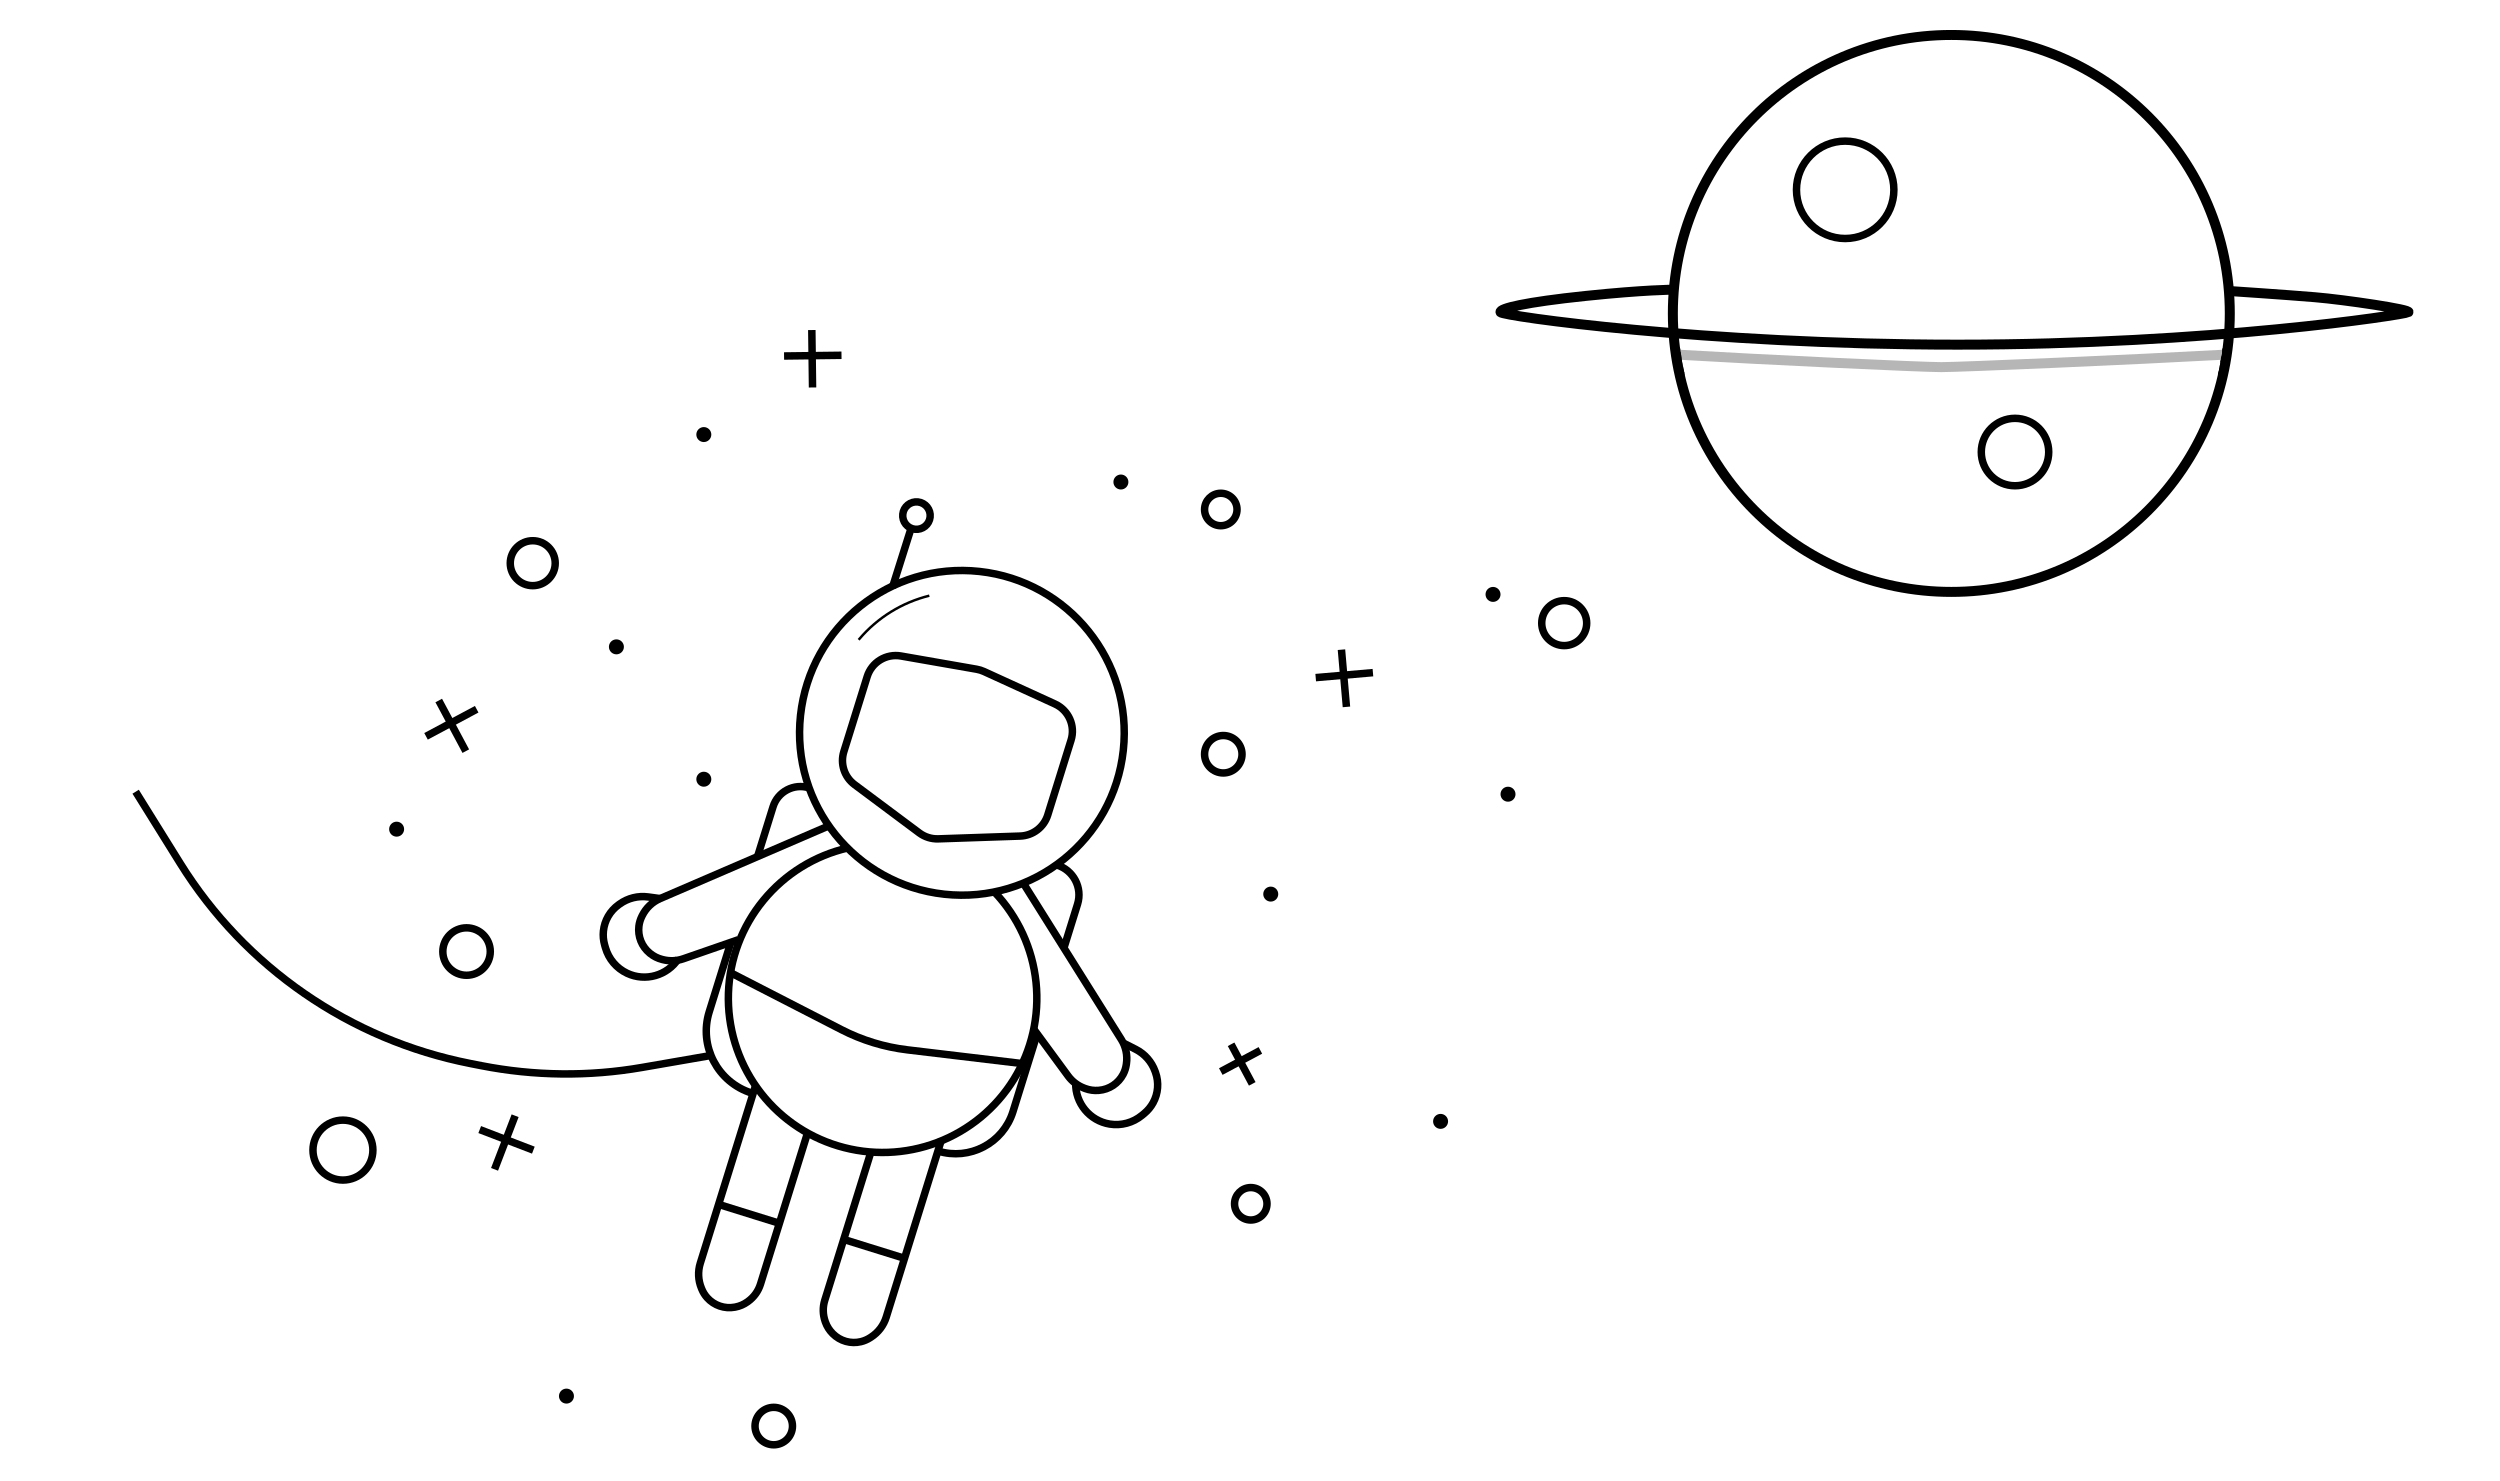         <svg viewBox="0 0 1001 593" fill="none" xmlns="http://www.w3.org/2000/svg">
          <g id="notfound">
            <g id="cosmonaut">
              <circle
                id="Ellipse 1"
                cx="385.146"
                cy="293.426"
                r="65"
                transform="rotate(6.211 385.146 293.426)"
                stroke="black"
                stroke-width="3"
              />
              <path
                id="Ellipse 3"
                d="M398.214 357.198C407.583 367.08 413.423 379.783 414.826 393.328C416.228 406.874 413.114 420.503 405.969 432.096C398.823 443.688 388.047 452.594 375.316 457.428C362.585 462.262 348.613 462.752 335.574 458.823C322.535 454.894 311.16 446.766 303.219 435.703C295.278 424.64 291.216 411.263 291.665 397.652C292.115 384.042 297.049 370.961 305.702 360.446C314.355 349.93 326.241 342.569 339.51 339.508"
                stroke="black"
                stroke-width="3"
              />
              <path
                id="Vector 1"
                d="M343.804 256.169L344.119 255.8C351.417 247.262 361.2 241.218 372.101 238.512V238.512"
                stroke="black"
              />
              <line id="Line 1" x1="357.303" y1="235.278" x2="364.978" y2="210.966" stroke="black" stroke-width="3" />
              <circle
                id="Ellipse 2"
                cx="366.95"
                cy="206.447"
                r="5.5"
                transform="rotate(6.211 366.95 206.447)"
                stroke="black"
                stroke-width="3"
              />
              <path
                id="Vector 2"
                d="M391.048 267.961L360.744 262.663C354.802 261.624 349.012 265.158 347.22 270.917L337.869 300.959C336.357 305.816 338.073 311.1 342.15 314.143L368.093 333.5C370.277 335.13 372.951 335.968 375.676 335.876L408.464 334.764C413.565 334.592 417.999 331.211 419.515 326.338L428.852 296.343C430.646 290.577 427.877 284.376 422.385 281.864L393.973 268.869C393.04 268.442 392.057 268.137 391.048 267.961Z"
                stroke="black"
                stroke-width="3"
              />
              <path
                id="Vector 3"
                d="M292.514 389.469L336.929 412.288C345.176 416.526 354.112 419.259 363.319 420.359L409.479 425.876"
                stroke="black"
                stroke-width="3"
              />
              <path
                id="Vector 4"
                d="M302.587 434.497L280.392 505.802C279.371 509.084 279.532 512.621 280.848 515.797L281.028 516.231C281.54 517.466 282.257 518.606 283.147 519.604V519.604C285.927 522.719 290.133 524.153 294.237 523.384L294.394 523.355C296.162 523.024 297.835 522.306 299.294 521.253L299.521 521.088C301.882 519.383 303.627 516.957 304.492 514.176L323.22 454.011"
                stroke="black"
                stroke-width="3"
              />
              <path
                id="Vector 6"
                d="M331.386 330.874L264.344 359.779C261.21 361.13 258.66 363.553 257.149 366.613L256.977 366.962C256.381 368.171 255.991 369.471 255.825 370.809V370.809C255.312 374.923 256.948 379.012 260.157 381.637L260.279 381.737C261.683 382.885 263.323 383.711 265.082 384.154L265.478 384.254C268.157 384.929 270.976 384.806 273.586 383.901L295.572 376.281"
                stroke="black"
                stroke-width="3"
              />
              <path
                id="Vector 7"
                d="M410.18 354.352L448.974 416.2C450.788 419.091 451.512 422.534 451.019 425.911L450.963 426.296C450.768 427.629 450.35 428.921 449.728 430.117V430.117C447.815 433.795 444.148 436.233 440.016 436.573L439.859 436.586C438.051 436.735 436.233 436.484 434.533 435.851L434.15 435.708C431.561 434.743 429.31 433.043 427.674 430.816L413.897 412.065"
                stroke="black"
                stroke-width="3"
              />
              <line id="Line 2" x1="287.727" y1="482.238" x2="311.597" y2="489.668" stroke="black" stroke-width="3" />
              <path
                id="Vector 5"
                d="M377.031 456.098L354.836 527.403C353.815 530.685 351.674 533.506 348.788 535.373L348.394 535.628C347.271 536.355 346.034 536.887 344.735 537.203V537.203C340.678 538.19 336.401 536.983 333.458 534.022L333.346 533.909C332.078 532.632 331.108 531.092 330.505 529.397L330.411 529.132C329.435 526.388 329.375 523.401 330.241 520.62L348.968 460.454"
                stroke="black"
                stroke-width="3"
              />
              <line
                id="Line 3"
                y1="-1.5"
                x2="25"
                y2="-1.5"
                transform="matrix(-0.955 -0.297 -0.297 0.955 361.725 505.271)"
                stroke="black"
                stroke-width="3"
              />
              <path
                id="Vector 8"
                d="M271.637 383.852V383.852C267.2 390.63 258.405 393.155 251.083 389.691V389.691C246.866 387.695 243.711 383.981 242.425 379.497L242.104 378.378C241.583 376.561 241.414 374.66 241.607 372.779V372.779C242.041 368.567 244.256 364.741 247.695 362.269L248.097 361.98C251.405 359.602 255.501 358.583 259.538 359.135L264.562 359.822"
                stroke="black"
                stroke-width="3"
              />
              <path
                id="Vector 9"
                d="M430.704 433.604V433.604C430.511 441.703 436.319 448.774 444.314 450.077V450.077C448.919 450.827 453.623 449.56 457.228 446.598L458.127 445.858C459.588 444.658 460.805 443.189 461.713 441.531V441.531C463.747 437.816 464.094 433.409 462.666 429.422L462.499 428.957C461.125 425.12 458.331 421.957 454.694 420.12L450.168 417.834"
                stroke="black"
                stroke-width="3"
              />
              <path
                id="Vector 10"
                d="M303.29 343.075L309.531 323.024C311.418 316.959 317.865 313.573 323.929 315.461V315.461"
                stroke="black"
                stroke-width="3"
              />
              <path
                id="Vector 14"
                d="M285.309 422.5L257.066 427.402C235.742 431.102 213.92 430.861 192.684 426.69L188.312 425.831C140.153 416.371 98.085 387.341 72.153 345.672L54.309 317"
                stroke="black"
                stroke-width="3"
              />
              <path
                id="Vector 11"
                d="M426.1 379.207L431.45 362.02C433.502 355.428 429.821 348.422 423.23 346.37V346.37"
                stroke="black"
                stroke-width="3"
              />
              <path
                id="Vector 12"
                d="M292.59 377.448L283.971 405.138C279.704 418.848 287.359 433.422 301.069 437.69V437.69"
                stroke="black"
                stroke-width="3"
              />
              <path
                id="Vector 13"
                d="M415.252 414.058L405.593 445.089C401.654 457.745 388.201 464.811 375.545 460.872V460.872"
                stroke="black"
                stroke-width="3"
              />
            </g>
            <g id="particles">
              <g id="Group 7">
                <g id="Group 2">
                  <line id="Line 4" x1="170.58" y1="294.823" x2="190.865" y2="283.982" stroke="black" stroke-width="3" />
                  <path id="Line 5" d="M175.663 280.478L186.504 300.763" stroke="black" stroke-width="3" />
                </g>
                <g id="Group 4">
                  <line id="Line 4_2" x1="192.081" y1="452.28" x2="213.554" y2="460.522" stroke="black" stroke-width="3" />
                  <path id="Line 5_2" d="M206.254 446.735L198.013 468.208" stroke="black" stroke-width="3" />
                </g>
                <g id="Group 5">
                  <line id="Line 4_3" x1="526.807" y1="271.32" x2="549.721" y2="269.326" stroke="black" stroke-width="3" />
                  <path id="Line 5_3" d="M537.12 260.128L539.114 283.042" stroke="black" stroke-width="3" />
                </g>
                <g id="Group 6">
                  <line id="Line 4_4" x1="488.801" y1="429.053" x2="504.654" y2="420.58" stroke="black" stroke-width="3" />
                  <path id="Line 5_4" d="M492.928 418.131L501.4 433.984" stroke="black" stroke-width="3" />
                </g>
                <g id="Group 3">
                  <line id="Line 4_5" x1="313.938" y1="142.543" x2="336.936" y2="142.255" stroke="black" stroke-width="3" />
                  <path id="Line 5_5" d="M325.053 132.147L325.341 155.146" stroke="black" stroke-width="3" />
                </g>
              </g>
              <g id="Group 8">
                <circle id="Ellipse 4" cx="213.309" cy="225.5" r="9" stroke="black" stroke-width="3" />
                <circle id="Ellipse 11" cx="186.809" cy="381" r="9.5" stroke="black" stroke-width="3" />
                <circle id="Ellipse 9" cx="309.809" cy="571" r="7.5" stroke="black" stroke-width="3" />
                <circle id="Ellipse 10" cx="500.809" cy="482" r="6.5" stroke="black" stroke-width="3" />
                <circle id="Ellipse 8" cx="137.309" cy="460.5" r="12" stroke="black" stroke-width="3" />
                <circle id="Ellipse 7" cx="489.809" cy="302" r="7.5" stroke="black" stroke-width="3" />
                <circle id="Ellipse 6" cx="626.309" cy="249.5" r="9" stroke="black" stroke-width="3" />
                <circle id="Ellipse 5" cx="488.809" cy="204" r="6.5" stroke="black" stroke-width="3" />
                <circle id="Ellipse 12" cx="246.809" cy="259" r="3" fill="black" />
                <circle id="Ellipse 21" cx="603.809" cy="318" r="3" fill="black" />
                <circle id="Ellipse 20" cx="597.809" cy="238" r="3" fill="black" />
                <circle id="Ellipse 19" cx="281.809" cy="174" r="3" fill="black" />
                <circle id="Ellipse 18" cx="448.809" cy="193" r="3" fill="black" />
                <circle id="Ellipse 17" cx="226.809" cy="559" r="3" fill="black" />
                <circle id="Ellipse 16" cx="508.809" cy="358" r="3" fill="black" />
                <circle id="Ellipse 15" cx="576.809" cy="449" r="3" fill="black" />
                <circle id="Ellipse 14" cx="281.809" cy="312" r="3" fill="black" />
                <circle id="Ellipse 13" cx="158.809" cy="332" r="3" fill="black" />
              </g>
            </g>
            <g id="planet">
              <circle id="Ellipse 22" cx="781.309" cy="125.5" r="111.5" stroke="black" stroke-width="4" />
              <circle id="Ellipse 23" cx="738.809" cy="76" r="19.5" stroke="black" stroke-width="3" />
              <circle id="Ellipse 24" cx="806.809" cy="181" r="13.5" stroke="black" stroke-width="3" />
              <path
                id="Ellipse 25"
                d="M669.809 116C669.809 116 658.809 116 634.809 118.5C610.809 121 600.309 123.5 600.809 125C601.309 126.5 682.741 138 783.809 138C884.877 138 962.809 126 964.309 125C965.809 124 938.809 120 926.809 119C914.809 118 892.309 116.5 892.309 116.5"
                stroke="black"
                stroke-width="4"
              />
              <path
                id="Vector 15"
                d="M671.809 142C705.943 144.037 769.649 147 777.253 147C784.858 147 853.971 144.037 890.809 142"
                stroke="#B6B6B6"
                stroke-width="4"
              />
              <path
                id="Vector 16"
                d="M673.413 146.814C673.417 147.055 673.511 147.303 673.524 147.536C673.528 147.592 673.556 147.667 673.56 147.731C673.575 147.944 673.59 148.177 673.663 148.378C673.742 148.599 673.705 148.852 673.774 149.072C673.805 149.172 673.827 149.274 673.853 149.375C673.883 149.488 673.896 149.604 673.927 149.715C673.954 149.807 673.95 149.908 673.978 149.997C673.991 150.041 674.005 150.267 674.005 150.122C674.005 150.014 673.968 149.92 673.968 149.812C673.968 149.725 673.921 149.614 673.886 149.535C673.786 149.307 673.734 149.054 673.645 148.821C673.598 148.7 673.543 148.573 673.543 148.442"
                stroke="black"
                stroke-linecap="round"
                stroke-linejoin="round"
              />
              <path
                id="Vector 17"
                d="M673.913 149.256C673.913 149.085 673.859 148.955 673.787 148.812C673.688 148.613 673.624 148.391 673.534 148.191C673.485 148.086 673.442 147.945 673.431 147.831C673.412 147.64 673.305 147.425 673.248 147.243C673.187 147.051 673.174 146.838 673.154 146.638C673.137 146.463 673.096 146.283 673.062 146.111"
                stroke="black"
                stroke-linecap="round"
                stroke-linejoin="round"
              />
              <path
                id="Vector 18"
                d="M889.697 144.428C889.609 144.789 889.592 145.164 889.531 145.531C889.472 145.882 889.372 146.221 889.293 146.566C889.273 146.654 889.276 146.736 889.271 146.824C889.262 146.963 889.226 147.102 889.207 147.24C889.153 147.632 889.115 148.012 889.106 148.409C889.101 148.64 889.105 148.87 889.105 149.101C889.105 149.262 889.097 149.405 889.069 149.56C889.066 149.577 889.111 149.4 889.117 149.378C889.193 149.111 889.289 148.85 889.352 148.579C889.486 147.995 889.485 147.39 889.522 146.796C889.542 146.48 889.501 146.146 889.557 145.834C889.568 145.772 889.586 145.718 889.586 145.655C889.586 145.492 889.553 145.979 889.541 146.142C889.471 147.071 889.461 148.008 889.457 148.94C889.456 149.098 889.457 149.256 889.457 149.414C889.457 149.569 889.472 149.372 889.479 149.326C889.554 148.846 889.744 148.386 889.888 147.924C889.894 147.906 889.974 147.607 889.975 147.682C889.978 147.935 889.975 148.189 889.975 148.442C889.975 148.743 889.972 149.044 889.975 149.345C889.975 149.424 890.02 149.23 890.03 149.201"
                stroke="black"
                stroke-linecap="round"
                stroke-linejoin="round"
              />
              <path
                id="Vector 19"
                d="M888.661 149.774C888.7 149.66 888.736 149.557 888.753 149.441C888.766 149.344 888.746 149.259 888.805 149.178C888.835 149.136 888.873 149.021 888.884 148.969C888.898 148.908 888.937 148.8 888.966 148.747C889.051 148.595 889.038 148.381 889.134 148.23C889.208 148.114 889.203 147.938 889.239 147.803C889.27 147.685 889.29 147.523 889.364 147.425"
                stroke="black"
                stroke-linecap="round"
                stroke-linejoin="round"
              />
              <path
                id="Vector 20"
                d="M889.161 147.887C889.099 147.994 889.066 148.115 889.022 148.229C888.992 148.308 888.941 148.406 888.939 148.489C888.936 148.592 888.876 148.708 888.86 148.814C888.829 149.023 888.84 149.217 888.764 149.419C888.706 149.571 888.623 149.72 888.55 149.867"
                stroke="black"
                stroke-linecap="round"
                stroke-linejoin="round"
              />
              <path
                id="Vector 21"
                d="M890.619 139.807C890.614 140.062 890.558 140.304 890.512 140.554C890.397 141.181 890.312 141.815 890.246 142.449C890.19 142.982 890.138 143.515 890.057 144.044C890.033 144.205 890.004 144.363 890.004 144.526C890.004 144.751 890.075 144.081 890.129 143.863C890.252 143.359 890.352 142.856 890.457 142.348C890.491 142.184 890.526 142.02 890.56 141.856C890.568 141.817 890.591 141.668 890.592 141.808C890.598 142.446 890.562 143.08 890.496 143.714C890.427 144.373 890.328 145.027 890.288 145.689C890.282 145.788 890.271 145.896 890.271 145.998C890.271 146.081 890.29 145.833 890.304 145.751C890.386 145.281 890.553 144.83 890.676 144.37C890.799 143.906 890.983 143.441 891.068 142.968C891.186 142.311 890.925 144.295 890.866 144.96C890.849 145.148 890.836 145.337 890.821 145.525C890.819 145.559 890.806 145.797 890.806 145.592C890.806 145.216 890.822 144.84 890.833 144.464"
                stroke="black"
                stroke-linecap="round"
                stroke-linejoin="round"
              />
              <path
                id="Vector 22"
                d="M890.485 140.048C890.459 140.17 890.432 140.272 890.432 140.396C890.432 140.477 890.437 140.553 890.411 140.631C890.374 140.743 890.378 140.844 890.378 140.964C890.378 141.167 890.378 141.37 890.378 141.574C890.378 141.787 890.406 142.072 890.304 142.263C890.21 142.439 890.203 142.659 890.105 142.837C890.036 142.96 889.995 143.132 889.971 143.271C889.951 143.387 889.904 143.515 889.897 143.628C889.88 143.871 889.773 144.142 889.709 144.377C889.691 144.444 889.68 144.56 889.644 144.618C889.623 144.652 889.602 144.771 889.602 144.731"
                stroke="black"
                stroke-linecap="round"
                stroke-linejoin="round"
              />
              <path
                id="Vector 23"
                d="M890.298 139.834C890.229 140.273 890.218 140.734 890.218 141.178C890.218 141.586 890.146 141.952 890.03 142.344C889.892 142.812 889.709 143.325 889.709 143.815C889.709 144.196 889.682 144.586 889.682 144.972"
                stroke="black"
                stroke-linecap="round"
                stroke-linejoin="round"
              />
              <path
                id="Vector 24"
                d="M671.987 139.354C671.987 139.87 671.973 140.389 672.029 140.903C672.126 141.789 672.379 142.65 672.424 143.544C672.454 144.149 672.434 144.758 672.434 145.363C672.434 145.56 672.435 145.757 672.434 145.954C672.433 146.021 672.445 146.028 672.411 146.011"
                stroke="black"
                stroke-linecap="round"
                stroke-linejoin="round"
              />
              <path
                id="Vector 25"
                d="M671.853 141.789C671.79 142.785 671.83 143.791 671.83 144.79C671.83 145.262 671.827 143.846 671.808 143.375"
                stroke="black"
                stroke-linecap="round"
                stroke-linejoin="round"
              />
              <path
                id="Vector 26"
                d="M671.875 143.688C671.991 144.152 672.131 144.604 672.3 145.051"
                stroke="black"
                stroke-linecap="round"
                stroke-linejoin="round"
              />
              <path
                id="Vector 27"
                d="M672.233 139.599C672.387 140.554 672.553 141.494 672.566 142.465C672.578 143.269 672.568 144.073 672.568 144.877C672.568 145.285 672.59 145.694 672.59 146.101"
                stroke="black"
                stroke-linecap="round"
                stroke-linejoin="round"
              />
              <path
                id="Vector 28"
                d="M672.434 141.253C672.503 141.673 672.604 142.073 672.712 142.481C672.85 143.006 672.908 143.539 672.935 144.08C672.965 144.68 672.995 145.294 673.149 145.877"
                stroke="black"
                stroke-linecap="round"
                stroke-linejoin="round"
              />
            </g>
          </g>
        </svg>